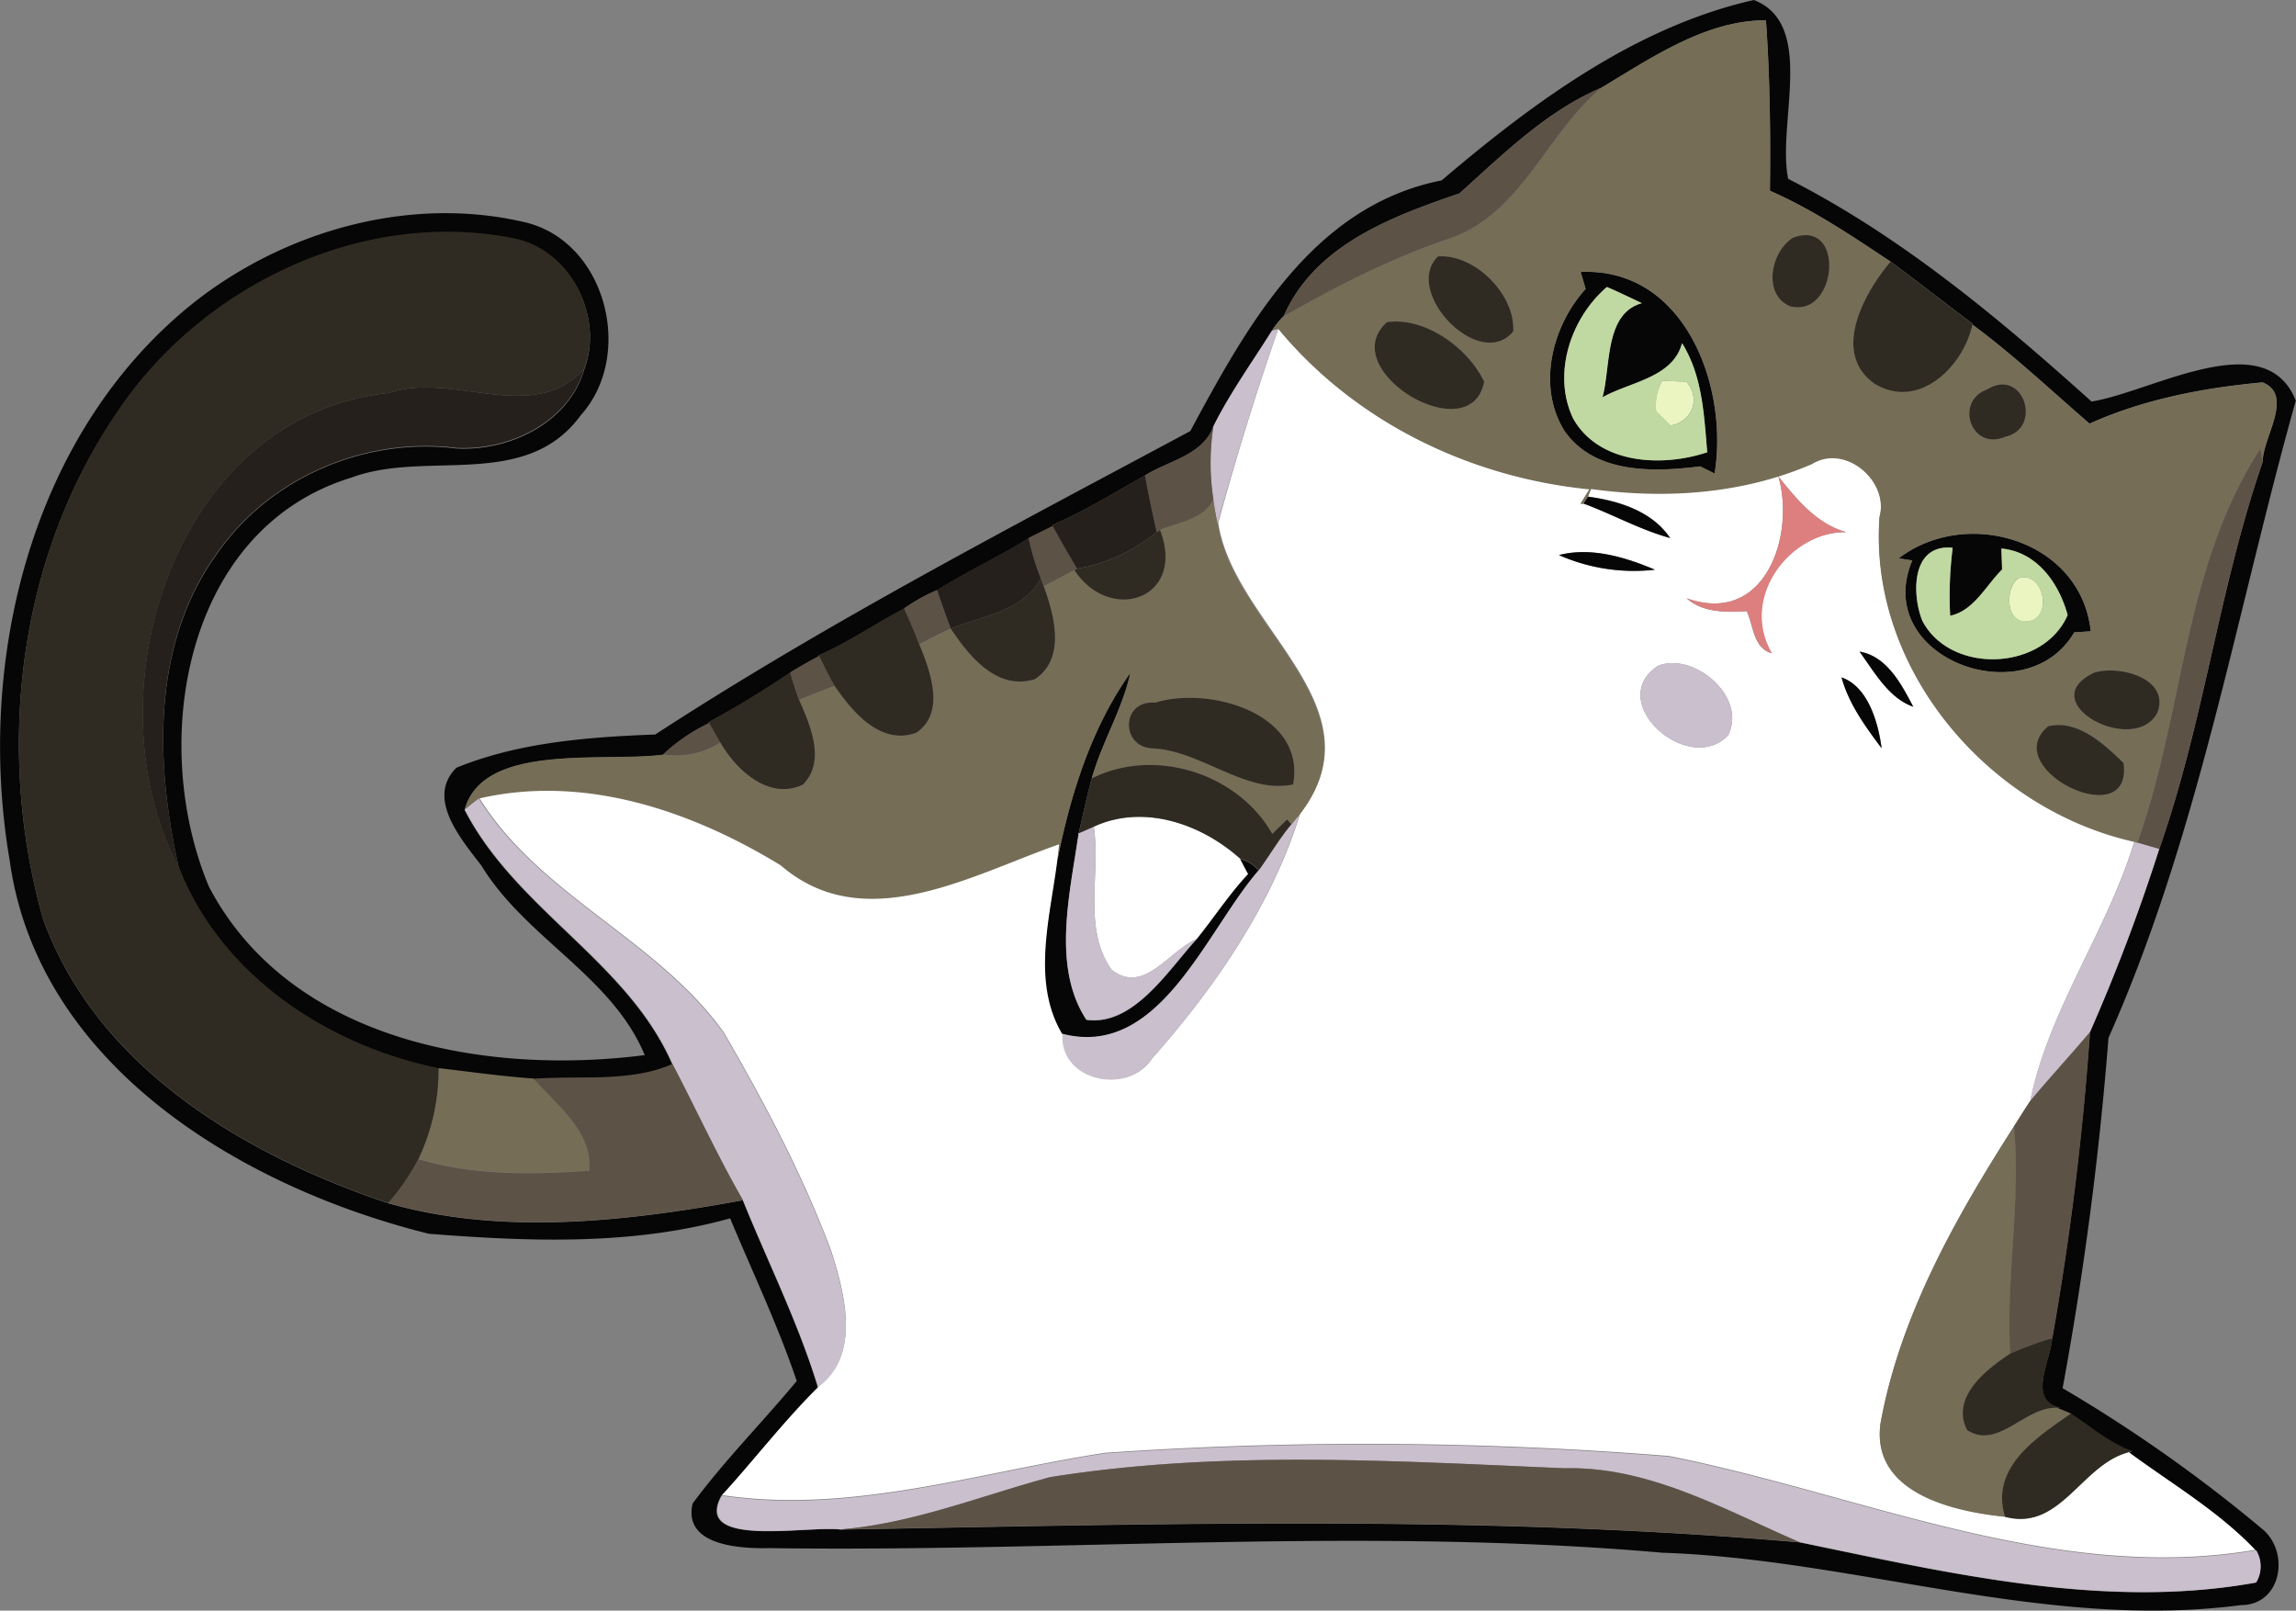<svg xmlns="http://www.w3.org/2000/svg" viewBox="0 0 375.03 263.06"><rect x="0" y="0" width="375.03" height="263.06" fill="#808080" stroke="none"/><g data-name="Слой 2"><g data-name="Layer 1"><path d="M208.8 53.7c12.58 15.22 31.34 24.3 50.86 26.12-.36.6-1.1 1.79-1.46 2.38h.42c4.78 1.74 9.25 4.29 14.18 5.64-3-4.4-8.44-6.08-13.43-6.75l.53-1.33c12.16 1.67 24.76.85 36.12-4.08 5.43-3.35 12.63 2.82 11 8.71-1.78 24.88 17.83 47.74 41.62 53-4.41 14.61-14 27.53-17 42.4-.92 1.34-1.74 2.74-2.63 4.08-9.52 14.88-18.62 31-21.83 48.51-1.62 11.38 11.8 14.44 20.38 15.3 9.11 2.45 12.45-8.65 20.33-10.59 7 5.19 14.65 9.69 20.68 16-32.73 5.65-64.35-9-95.95-15.29a620.92 620.92 0 0 0-92.1-.52c-20.77 3.16-41.38 10.07-62.65 6.9 5.35-5.83 10.17-12.16 15.79-17.73 7-5.22 4.32-15.26 2.06-22.29-4.63-12.35-10.84-24.1-17.46-35.49-10.84-15.25-30.1-22.37-40-38.39 17.2-4 34.73 2 49.36 10.9 13.65 11.8 31.13 1.54 45.46-3.44l-.28 2.63c-1.14 9.23-4.3 19.87.84 28.37-.59 7.67 10.56 10.2 14.52 4.16 10.28-11.58 19.64-25.22 24.2-40 13.52-17.53-10.85-30.63-13.37-47.53 2.9-10.59 6.16-21.18 9.81-31.67zm81.68 24.11c2.77 9.47-2.06 24.48-15 19.91 2.67 2.38 6.46 2.29 9.83 2.1 1.1 2.41 1.07 6 4.06 6.88-5.34-9.28 3.12-20 12.16-19.78-4.82-1.39-8.05-5.33-11.05-9.11zm-35.84 12.85a30.32 30.32 0 0 0 15.68 2.39c-4.86-2.05-10.44-3.74-15.68-2.39zm49.1 15.77c2.42 3.32 4.74 7.58 8.77 9-1.91-3.65-4.32-8.27-8.77-9zm-32.91 2.31c-8.83 5.81 4.89 18.12 11.42 11.38 3.22-6.27-5.57-13.69-11.42-11.38zm30 1.9c1.2 4.33 3.88 8 6.54 11.56-.56-4.2-2.26-10.08-6.58-11.56z" fill="#fff"/><path d="M178.66 135c8.14-3.76 17.57-.44 23.92 5.26.42.81.85 1.63 1.3 2.45-3.11 3.32-5.58 7.15-8.43 10.67-4.5 1.87-8.59 9.19-13.89 5-4.79-6.76-1.73-15.71-2.9-23.38z" fill="#fff"/><path d="M235.48 29.46c14.78-12.56 31.61-25.09 51-29.46 10.21 4 3.74 20.16 5.6 29.21 18.35 9.33 34.32 22.67 49.55 36.37C351.57 64 370 52.87 375 65.43c-9.78 34.81-15.79 70.77-30.6 104.09a554 554 0 0 1-7.49 57.21 241.06 241.06 0 0 1 32.42 22.84c4.76 3.64 3.5 12.58-3.3 12.59-31.81 4.17-62.87-7.49-94.52-8.56-48.67-4.26-97.32-.06-146-.75-4.69.1-14-.43-12.37-7.29 5.17-7 11.42-13.28 17-20-3.07-9.08-7.2-17.74-10.88-26.57-16 4.47-32.84 3.8-49.21 2.52C39.77 194 6.2 174.17 1.57 140.46-4 107.75 5.17 70.18 32.13 49.05 47 37.56 67 32 85.43 36.23c13.49 2.9 18.35 21.67 9.44 31.58-9 12.36-25.25 5.62-37.45 10.19-27.35 8.33-33.18 43.31-23.27 66.87 13.31 25.23 45.25 30.77 71.16 27.46-5.33-12.88-19.44-19.1-26.67-30.94-3.25-4.27-9.13-11-4.09-16 10.28-4.18 21.52-5 32.48-5.43 28.09-18.27 57.88-33.73 87.39-49.55 9.32-17.29 20-36.77 41.06-40.95zm26.09-15.13c-9 3.83-16.07 10.88-23.2 17.27-11.14 3.8-23.57 8.44-28.68 20a12.53 12.53 0 0 0-1.93 2.4c-3.23 5.19-6.83 10.18-9.54 15.67-1.77 4.71-7.35 5.59-11.2 8-5 2.81-9.86 5.83-15.13 8.08l.1.19c-1.34.64-2.67 1.29-4 2-4.86 3.06-10.1 5.44-14.95 8.5a29.8 29.8 0 0 0-5.39 3c-4.69 2.47-9.08 5.51-13.95 7.63l.07.14c-1.61.86-3.2 1.76-4.74 2.7a150.27 150.27 0 0 1-13.31 8.09l.09.16a29.47 29.47 0 0 0-7.54 5.15c-10 1.24-29.43-2-32.39 9 8.45 16.37 26.65 24.76 33.94 41.58-6.93 3.05-15.18 1.84-22.65 2.38-5.21-.37-10.37-1.1-15.55-1.71-18.1-3.69-35.46-15.12-42.4-32.77-3.85-17.09-4.5-36.53 6.28-51.4 8.57-12.36 24.12-19 39-17.14 8.62.49 18.38-4.11 20.92-12.87 3.32-8.73-2.37-19.8-11.84-21.42-24.8-4.8-51.12 8.06-64.75 28.91C2.8 91.54-.68 122.65 7 150c8.78 24.39 33 38.67 56.39 46.52 18.73 5.36 39.34 2.93 57.93-.48 4.11 10.17 9.05 20 12.27 30.55-5.62 5.57-10.44 11.9-15.79 17.73-4.69 8.61 13.82 4.85 19.45 5.51 52.18-.89 104.69-2.47 156.7 2.09 24.22 5 49.77 11.06 74.52 6.57a5.07 5.07 0 0 0 0-5.26c-6-6.35-13.69-10.85-20.68-16l.43-.18c-3.73-1.33-6.75-4-10-6.11l-2.25-.93.44-.06c-5.32-1.25-1.49-7.68-1.22-11.33a477.11 477.11 0 0 0 6.16-50 302.43 302.43 0 0 0 11.31-29.9c7.34-20.72 9.76-42.58 16.93-63.28 0-4 5.18-10.85 0-13-9.6.88-19.41 2.75-28.27 6.74C335 63.75 328.93 58 322.17 53l.05-.13c-4.51-3.35-8.9-6.83-13.42-10.15-6.34-4.22-12.7-8.51-19.7-11.57.11-9.29 0-18.57-.65-27.84-9.78-.04-18.73 6.15-26.88 11.02z" fill="#060606"/><path d="M258.18 44.42c17-.78 24.21 18.72 21.88 32.92l-2.36-1.17c-7.58 1-17.23 1.24-22.14-5.76-4.56-7.26-2.07-17.16 3.44-23.22zm-1.19 24c4.27 7.42 14.52 7.9 21.84 5.44-.52-6.06-.78-12.51-4.11-17.81-1.48 5.66-8.53 6.31-13 8.84 1.38-5.07.31-13.69 6.44-15.38-1.91-.9-3.79-1.82-5.71-2.64-5.91 5.07-8.99 14.3-5.45 21.56zm1.63 13.82l.75-1.11c5 .67 10.47 2.35 13.43 6.75-4.93-1.35-9.4-3.88-14.18-5.64zm51.52 8.95c11.08-8.48 29.78-3 31.37 11.92l-2.7.17c-7.88 13.52-33.15 4.18-26.46-11.74zM314 101.4c4.59 8.77 19.72 8.24 23.73-.94-1.42-5.22-5-10.32-10.82-10.87 0 .86.08 2.57.11 3.43-2.65 2.62-4.6 6.73-8.48 7.55a62.37 62.37 0 0 1 .41-11.1c-6.74-.68-6.71 7.53-4.95 11.93zm-59.36-10.74c5.24-1.35 10.82.33 15.68 2.39a30.32 30.32 0 0 1-15.68-2.39zm49.1 15.77c4.45.73 6.86 5.35 8.77 9-4.03-1.43-6.35-5.68-8.77-9zm-131.03 34.05c2.14-10.73 5.54-21.64 11.93-30.61-1.31 6-4.66 11.34-6.31 17.27-.84 3-1.43 6-2.15 9-1.39 9.77-4.42 21.76 1.27 30.45 7.66 1.06 13.25-7.95 18-13.15 2.85-3.52 5.32-7.35 8.43-10.67-.45-.82-.88-1.64-1.3-2.45a5.74 5.74 0 0 1 3 1.86c-8.65 10-16.19 30.84-32.06 26.72-5.11-8.55-1.95-19.19-.81-28.42zm128.08-29.84c4.32 1.48 6 7.37 6.54 11.56-2.66-3.55-5.33-7.2-6.54-11.56z" fill="#060606"/><path d="M271.52 62.18l3.94.17c2.41 2.79.93 6.51-2.61 7.15-.79-.79-1.57-1.57-2.35-2.33a8.16 8.16 0 0 1 1.02-4.99zm58.19 32.26c4.1-1.29 5.58 6.3 1.79 7-3.87.85-4.17-5.32-1.79-7z" fill="#eaf5c2"/><path d="M257 68.43c-3.53-7.26-.45-16.49 5.49-21.55 1.92.82 3.8 1.74 5.71 2.64-6.13 1.69-5.06 10.31-6.44 15.38 4.44-2.53 11.49-3.18 13-8.84 3.33 5.3 3.59 11.75 4.11 17.81-7.36 2.46-17.61 1.98-21.87-5.44zm14.53-6.25a8.16 8.16 0 0 0-1 5c.78.76 1.56 1.54 2.35 2.33 3.54-.64 5-4.36 2.61-7.15zM314 101.4c-1.76-4.4-1.79-12.61 4.95-11.93a62.37 62.37 0 0 0-.41 11.1c3.88-.82 5.83-4.93 8.48-7.55 0-.86-.08-2.57-.11-3.43 5.83.55 9.4 5.65 10.82 10.87-4.01 9.18-19.14 9.71-23.73.94zm15.71-7c-2.38 1.68-2.08 7.85 1.79 7 3.79-.66 2.31-8.25-1.79-6.96z" fill="#c0d9a2"/><path d="M207.76 54l1-.26c-3.65 10.49-6.91 21.08-9.9 31.77-.3-1.31-.53-2.63-.7-3.94a39.56 39.56 0 0 1 0-11.9c2.77-5.53 6.37-10.52 9.6-15.67zm63.07 54.74c5.85-2.31 14.64 5.11 11.42 11.38-6.53 6.74-20.25-5.57-11.42-11.38zM75.9 132.2c.73-.62 1.49-1.22 2.27-1.81 10 16 29.21 23.14 40.05 38.39 6.62 11.39 12.83 23.14 17.46 35.49 2.26 7 5 17.07-2.06 22.29-3.22-10.56-8.16-20.38-12.27-30.56-4.17-7.23-7.63-14.84-11.51-22.23-7.29-16.77-25.49-25.2-33.94-41.57zm135.03 2.43l1.34-1.63c-4.56 14.79-13.92 28.43-24.2 40-4 6-15.11 3.51-14.52-4.16 15.87 4.12 23.41-16.77 32.06-26.72 1.82-2.46 3.39-5.12 5.32-7.49z" fill="#cabfcd"/><path d="M177.45 166.54c-5.69-8.69-2.66-20.68-1.27-30.45l2.48-1.08c1.17 7.66-1.89 16.61 2.9 23.34 5.3 4.23 9.39-3.09 13.89-5-4.75 5.24-10.34 14.25-18 13.19zm171.19-29.08l.48.15 3.59 1a302.43 302.43 0 0 1-11.31 29.9c-3.21 3.81-6.6 7.48-9.8 11.3 3-14.81 12.63-27.74 17.04-42.35zm-168.16 99.93a620.92 620.92 0 0 1 92.1.52c31.6 6.24 63.22 20.94 95.95 15.29a5.07 5.07 0 0 1 0 5.26c-24.75 4.49-50.3-1.59-74.52-6.57-12.32-5.31-24.58-12.43-38.43-12.08-27.94-1.2-56.32-3-84 1.45-11.36 3.06-22.39 7.56-34.23 8.54-5.63-.66-24.14 3.1-19.45-5.51 21.2 3.17 41.81-3.74 62.58-6.9z" fill="#cabfcd"/><path d="M290.48 77.81c3 3.78 6.23 7.72 11.1 9.11-9-.17-17.5 10.5-12.16 19.78-3-.93-3-4.47-4.06-6.88-3.37.19-7.16.28-9.83-2.1 12.89 4.57 17.72-10.44 14.95-19.91z" fill="#dd7f7f"/><path d="M261.57 14.33c8.15-4.87 17.1-11.06 26.88-11 .67 9.27.76 18.55.65 27.84 7 3.06 13.36 7.35 19.7 11.57-4.35 5.12-9.74 14.94-2.58 19.94 7.19 4.3 14.47-2.8 15.95-9.66 6.76 4.98 12.83 10.73 19.12 16.2 8.86-4 18.67-5.86 28.27-6.74 5.21 2.11 0 8.93 0 13-.1-.53-.29-1.59-.39-2.12-12.65 19.49-12.42 43-20.08 64.29l-.48-.15c-23.79-5.29-43.4-28.15-41.62-53 1.63-5.89-5.57-12.06-11-8.71-11.36 4.93-24 5.75-36.12 4.08l-.53 1.33-.75 1.11h-.42c.36-.59 1.1-1.78 1.46-2.38C240.14 78 221.38 68.92 208.8 53.7l-1 .26a12.53 12.53 0 0 1 1.93-2.31c8.72-4.93 17.66-9.56 27.19-12.73 11.63-4.1 15.69-17.05 24.65-24.59zm31.32 24.49c-3.65 2.24-5.06 9.3-.47 11.21 7.71 1.97 9.07-14.38.47-11.21zm-58 3.06c-5.83 5.68 6.71 18.91 12.29 12.27.37-5.98-6.24-12.7-12.3-12.27zm23.3 2.54l.81 2.77c-5.5 6.06-8 16-3.43 23.22 4.91 7 14.56 6.71 22.14 5.76l2.36 1.17c2.32-14.2-4.87-33.7-21.89-32.92zm-31.62 8.19c-8.72 7.78 13.67 21.21 15.86 9.73-2.57-5.44-9.57-10.6-15.87-9.73zm98 11c-5.41 1.9-2.68 10.11 2.92 7.75 6.27-1.36 3.01-11.43-2.89-7.76zm-14.43 27.58l2.21.35c-6.69 15.92 18.58 25.26 26.46 11.74l2.7-.17c-1.59-14.94-20.29-20.4-31.37-11.92zm31.86 18.7c-10 4.81 6.52 13.64 10.35 6.6 2.22-5.69-6.35-7.95-10.35-6.6zm-7.38 8.72c-8.37 7 14 17.82 12.29 6-3.26-3.12-7.53-7.1-12.34-6zM189.49 86.58c3-1.37 7.08-1.69 8.71-5 .17 1.31.4 2.63.7 3.94 2.52 16.9 26.89 30 13.37 47.53l-1.34 1.63-.69-.78c-.82.78-1.64 1.56-2.42 2.36-5.64-9.94-19.25-14.22-29.49-9.07 1.65-5.93 5-11.25 6.31-17.27-6.39 9-9.79 19.88-11.93 30.61l.28-2.63c-14.33 5-31.81 15.24-45.46 3.44-14.63-8.94-32.16-14.92-49.36-10.9-.78.59-1.54 1.19-2.27 1.81 3-11 22.44-7.74 32.39-9a13.44 13.44 0 0 0 9.37-1.94c2.59 4.52 8 9.52 13.51 6.86 3.76-3.83 1.18-9.66-.65-13.85q2.88-1.17 5.81-2.27c2.93 4.24 7.49 9.76 13.33 7.64 4.82-3.23 2.31-10 .52-14.39q2.52-1.35 5.13-2.6c3 4.52 7.6 10.26 13.8 8.24 5-3.41 3.13-10.42 1.39-15.18 1.67-.83 3.3-1.74 5-2.61 5.84 8.85 18.3 4.66 13.99-6.57zm-.8 28.18c-5.74-.46-5.68 7.49-.2 7.48 7.93.52 15 7.48 22.72 5.89 2.18-11.5-13.55-16.13-22.52-13.37zM71.64 174.45c5.18.61 10.34 1.34 15.55 1.71 3.76 4.39 9.63 8.61 9.08 15-9.31.69-18.9.81-27.93-1.89a33.83 33.83 0 0 0 3.3-14.82zM329 183.94c1.15 12.31-1.35 24.74-.61 37.14-4 2.61-9.76 7.17-7.05 12.49 5.08 3.29 9.42-3.87 14.71-3.63l2.25.93c-5.57 3.9-13.32 8.78-10.75 16.88-8.58-.86-22-3.92-20.38-15.3 3.18-17.55 12.28-33.63 21.83-48.51z" fill="#756d56"/><path d="M238.37 31.6c7.13-6.39 14.23-13.44 23.2-17.27-9 7.54-13 20.49-24.69 24.59-9.53 3.17-18.47 7.8-27.19 12.73C214.8 40 227.23 35.4 238.37 31.6zM187 77.65c3.85-2.43 9.43-3.31 11.2-8a39.56 39.56 0 0 0 0 11.9c-1.63 3.36-5.67 3.68-8.71 5l-.55.3c-.71-3.04-1.35-6.11-1.94-9.2zm162.12 59.96c7.66-21.31 7.43-44.8 20.08-64.29.1.53.29 1.59.39 2.12-7.17 20.7-9.64 42.51-16.88 63.22zM168 87.87c1.31-.66 2.64-1.31 4-2 1.28 2.34 2.62 4.65 4 7l-.51.24c-1.67.87-3.3 1.78-5 2.61l-.49-1.25a39.24 39.24 0 0 1-2-6.6zm-20.33 11.48a29.8 29.8 0 0 1 5.39-3q1 3.16 2.25 6.3-2.61 1.24-5.13 2.6c-.77-1.99-1.6-3.97-2.51-5.9zm-18.62 10.47c1.54-.94 3.13-1.84 4.74-2.7.8 1.64 1.61 3.3 2.54 4.9q-2.93 1.1-5.81 2.27c-.52-1.47-1.02-2.98-1.47-4.47zm-20.76 13.4a29.47 29.47 0 0 1 7.54-5.15c.58 1.07 1.18 2.15 1.83 3.21a13.44 13.44 0 0 1-9.37 1.94zm223.31 56.64c3.2-3.82 6.59-7.49 9.8-11.3a477.11 477.11 0 0 1-6.16 50 57.18 57.18 0 0 0-6.88 2.53c-.74-12.4 1.76-24.83.61-37.14.89-1.35 1.71-2.75 2.63-4.09zm-221.76-6.08c3.88 7.39 7.34 15 11.51 22.23-18.59 3.41-39.2 5.84-57.93.48a36.69 36.69 0 0 0 4.92-7.18c9 2.7 18.62 2.58 27.93 1.89.55-6.43-5.32-10.65-9.08-15 7.47-.58 15.72.63 22.65-2.42zm61.67 67.48c27.72-4.43 56.1-2.65 84-1.45 13.85-.35 26.11 6.77 38.43 12.08-52-4.56-104.52-3-156.7-2.09 11.88-.98 22.91-5.48 34.27-8.54z" fill="#5d5246"/><path d="M18.82 67.76c13.63-20.85 40-33.71 64.75-28.91C93 40.47 98.73 51.54 95.41 60.27c-8.56 9.28-21.47.32-31.91 3.92-35 3.6-49.25 49.23-34.26 77.49 6.94 17.65 24.3 29.08 42.4 32.77a33.83 33.83 0 0 1-3.3 14.86 36.69 36.69 0 0 1-4.92 7.18C40 188.64 15.81 174.36 7 150c-7.68-27.35-4.2-58.46 11.82-82.24zm274.07-28.94c8.6-3.17 7.24 13.14-.47 11.21-4.59-1.91-3.18-8.97.47-11.21zm-58.01 3.06c6.06-.43 12.67 6.29 12.29 12.27-5.58 6.64-18.12-6.59-12.29-12.27zm73.92.87c4.52 3.32 8.91 6.8 13.42 10.15l-.05.13c-1.48 6.86-8.76 14-15.95 9.66-7.16-5-1.77-14.82 2.58-19.94z" fill="#2f2b22"/><path d="M226.56 52.61c6.3-.87 13.3 4.29 15.86 9.73-2.19 11.48-24.58-1.95-15.86-9.73zM324.6 63.6c5.9-3.67 9.16 6.36 2.92 7.75-5.6 2.36-8.33-5.85-2.92-7.75zM188.94 86.88l.55-.3c4.31 11.23-8.15 15.43-14 6.54l.51-.24a27.74 27.74 0 0 0 12.94-6zM170 94.47l.48 1.26c1.74 4.76 3.64 11.77-1.39 15.18-6.2 2-10.78-3.72-13.8-8.24 5.15-2.03 11.93-2.88 14.71-8.2zM133.72 107c4.87-2.12 9.26-5.16 13.95-7.63.91 1.93 1.74 3.91 2.51 5.92 1.79 4.35 4.3 11.16-.52 14.39-5.84 2.12-10.4-3.4-13.33-7.64-.93-1.6-1.74-3.26-2.54-4.9zm-17.98 10.91a150.27 150.27 0 0 0 13.31-8.09c.45 1.49.91 3 1.47 4.47 1.83 4.19 4.41 10 .65 13.85-5.51 2.66-10.92-2.34-13.51-6.86-.65-1.06-1.25-2.14-1.83-3.21zM342 109.89c4.09-1.35 12.62.91 10.35 6.6-3.88 7.04-20.35-1.79-10.35-6.6zm-153.31 4.87c9-2.78 24.7 1.87 22.52 13.37-7.7 1.59-14.79-5.37-22.72-5.89-5.49.01-5.49-7.94.2-7.48z" fill="#2f2b22"/><path d="M334.57 118.61c4.81-1.1 9.08 2.88 12.29 6 1.68 11.82-20.66.95-12.29-6zm-156.24 8.53c10.24-5.15 23.85-.87 29.49 9.07.78-.8 1.6-1.58 2.42-2.36l.69.78c-2 2.35-3.5 5-5.32 7.5a5.74 5.74 0 0 0-3-1.86c-6.35-5.7-15.78-9-23.92-5.26l-2.48 1.08c.69-2.98 1.28-6 2.12-8.95zm150.03 93.94a57.18 57.18 0 0 1 6.88-2.53c-.27 3.65-4.1 10.08 1.22 11.33l-.44.06c-5.29-.24-9.63 6.92-14.71 3.63-2.71-5.32 3.06-9.88 7.05-12.49zm9.91 9.79c3.26 2.14 6.28 4.78 10 6.11l-.43.18c-7.88 1.94-11.22 13-20.33 10.59-2.51-8.1 5.19-12.98 10.76-16.88z" fill="#2f2b22"/><path d="M63.5 64.19c10.44-3.6 23.35 5.36 31.91-3.92-2.54 8.73-12.3 13.36-20.92 12.87-14.85-1.83-30.4 4.78-39 17.14-10.78 14.87-10.13 34.31-6.28 51.4-14.96-28.26-.76-73.89 34.29-77.49zm108.39 21.54c5.27-2.25 10.15-5.27 15.13-8.08.57 3.09 1.21 6.16 1.92 9.23a27.74 27.74 0 0 1-13 6c-1.37-2.31-2.71-4.62-4-7zm-18.83 10.64c4.85-3.06 10.09-5.44 14.95-8.5a39.24 39.24 0 0 0 2 6.6c-2.8 5.32-9.58 6.17-14.71 8.2q-1.19-3.13-2.24-6.3z" fill="#25201c"/></g></g></svg>